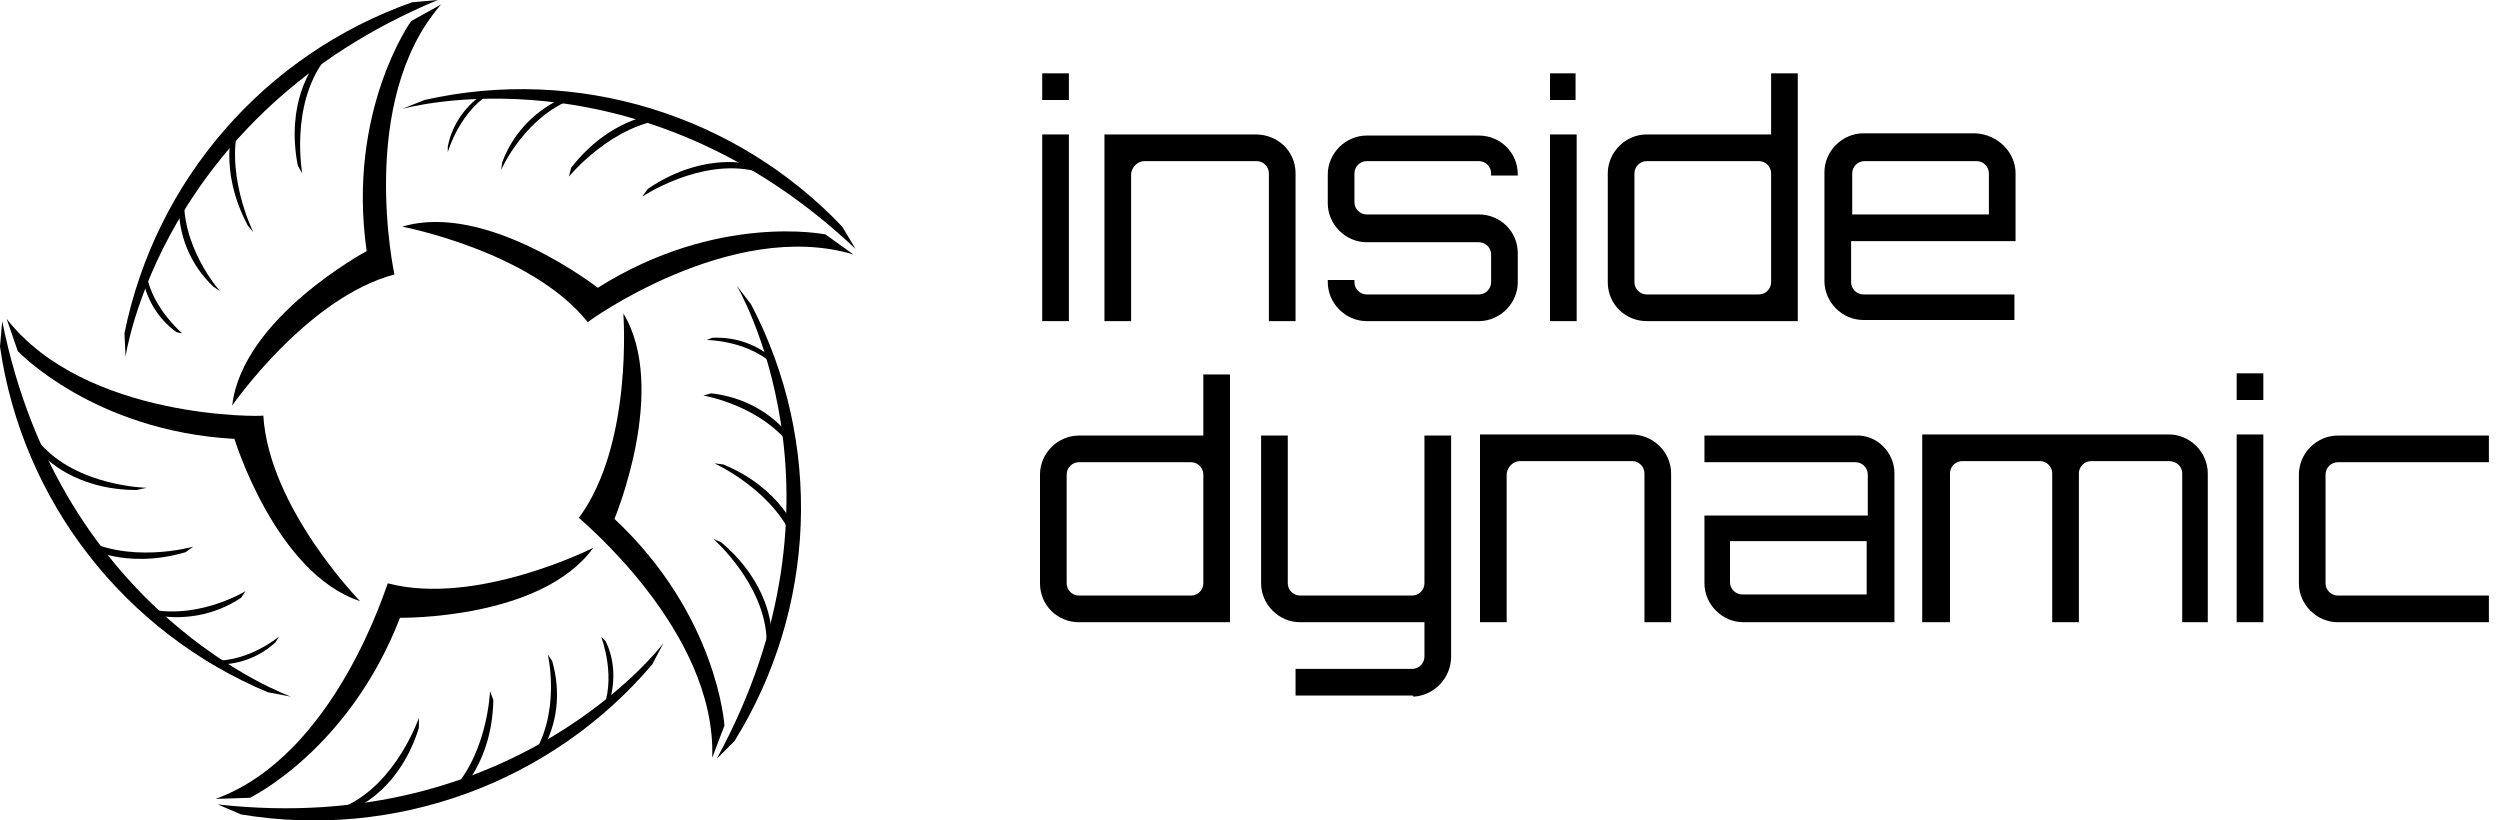 <?xml version="1.0" encoding="utf-8"?>
<!-- Generator: Adobe Illustrator 22.1.0, SVG Export Plug-In . SVG Version: 6.00 Build 0)  -->
<svg version="1.1" id="logo-inside-dynamic" xmlns="http://www.w3.org/2000/svg" xmlns:xlink="http://www.w3.org/1999/xlink"
	 x="0px" y="0px" viewBox="0 0 225 73.8" style="enable-background:new 0 0 225 73.8;" xml:space="preserve">
<style type="text/css">
	.st0{fill:#000;}
	.st1{font-family:'Roboto-Regular';}
	.st2{font-size:10px;}
</style>
<g id="Ebene_1">
	<path id="Path_13" class="st0" d="M19.4,71.9l3.1-0.1c0,0,8.9-4.3,13.5-16.2c0,0,12.7,0.2,17.4-6.3c0,0-10.5,5.3-18.5,3.2
		C34.8,52.6,30.2,68,19.4,71.9z"/>
	<path id="Path_14" class="st0" d="M59.7,57.9c0,0-13.2,17.5-40.1,14.5l2.1,0.9c13.8,2.3,27.9-2.8,37-13.5L59.7,57.9z"/>
	<path id="Path_15" class="st0" d="M37.7,64.6c0,0-2,5.9-6.7,8h1.2c0,0,3.8-1.6,5.5-7.1"/>
	<path id="Path_16" class="st0" d="M44.1,62.2c0,0-0.2,6.2-4.1,9.6l1.2-0.4c0,0,3.1-2.7,3.2-8.4"/>
	<path id="Path_17" class="st0" d="M49.3,58.9c0,0,1.3,5.4-1.6,9.5l1-0.7c1.5-2.5,1.8-5.4,1-8.2"/>
	<path id="Path_18" class="st0" d="M54.1,57.3c0,0,1.5,3.8,0,6.9l0.6-0.6c0.7-1.9,0.7-4.1-0.2-5.9"/>
	<path id="Path_19" class="st0" d="M0.6,28.7l1,2.9c0,0,6.8,7.2,19.5,7.9c0,0,3.7,12.1,11.3,14.6c0,0-8.2-8.4-8.7-16.7
		C23.7,37.5,7.7,37.8,0.6,28.7z"/>
	<path id="Path_20" class="st0" d="M26.2,62.7c0,0-20.7-7.3-26-33.8L0,31.2c2,13.9,11.2,25.7,24.1,31.1L26.2,62.7z"/>
	<path id="Path_21" class="st0" d="M13.2,43.9c0,0-6.2-0.1-9.6-4L3.9,41c0,0,2.7,3.1,8.4,3.1"/>
	<path id="Path_22" class="st0" d="M17.4,49.2c0,0-6,1.7-10.4-1l0.7,1c0,0,3.5,2.1,9,0.5"/>
	<path id="Path_23" class="st0" d="M22.1,53.2c0,0-4.7,2.9-9.5,1.4l1,0.7c2.8,0.6,5.7,0.1,8.1-1.5"/>
	<path id="Path_24" class="st0" d="M25.1,57.3c0,0-3.1,2.6-6.6,2.1l0.7,0.4c2.1,0.1,4.1-0.6,5.6-2"/>
	<path id="Path_25" class="st0" d="M39.7,0.4L37,1.9c0,0-5.8,8.1-4,20.7c0,0-11.2,6-12.1,13.9c0,0,6.7-9.7,14.6-11.8
		C35.5,24.7,32.1,9.1,39.7,0.4z"/>
	<path id="Path_26" class="st0" d="M11.3,32.1c0,0,3.1-21.7,28.1-32.1l-2.3,0.2C23.8,4.9,14,16.2,11.2,30L11.3,32.1z"/>
	<path id="Path_27" class="st0" d="M27.2,15.6c0,0-1.1-6.1,2-10.2l-1,0.6c0,0-2.5,3.2-1.4,8.9"/>
	<path id="Path_28" class="st0" d="M22.8,20.9c0,0-2.8-5.6-1.1-10.4L21,11.4c0,0-1.4,3.8,1.3,8.9"/>
	<path id="Path_29" class="st0" d="M19.8,26.2c0,0-3.7-4.1-3.2-9.1l-0.5,1.1c-0.1,2.9,1,5.6,3.1,7.6"/>
	<path id="Path_30" class="st0" d="M16.4,30c0,0-3.1-2.6-3.3-6l-0.3,0.8c0.3,2,1.4,3.9,3.1,5.1"/>
	<path id="Path_31" class="st0" d="M76.8,22.9l-2.5-1.8c0,0-9.7-2-20.5,4.8c0,0-10-7.8-17.6-5.5c0,0,11.6,2.2,16.7,8.6
		C52.8,29,65.8,19.6,76.8,22.9z"/>
	<path id="Path_32" class="st0" d="M36.2,9.8c0,0,21.1-6,40.8,12.6l-1.2-2C66.2,10.3,51.9,5.9,38.2,9L36.2,9.8z"/>
	<path id="Path_33" class="st0" d="M57.8,17.7c0,0,5.2-3.5,10.2-2.3l-1-0.7c0,0-4-0.9-8.7,2.3"/>
	<path id="Path_34" class="st0" d="M51.2,15.9c0,0,3.9-4.8,9-5.2l-1.2-0.4c0,0-4.1,0.3-7.6,4.8"/>
	<path id="Path_35" class="st0" d="M45.1,15.3c0,0,2.2-5.1,7-6.6l-1.2,0c-2.6,1.1-4.7,3.2-5.7,5.9"/>
	<path id="Path_36" class="st0" d="M40.3,13.7c0,0,1.1-3.9,4.2-5.5l-0.8,0.1c-1.7,1.1-3,2.8-3.4,4.9"/>
	<path id="Path_37" class="st0" d="M64.1,68.2l1.1-2.9c0,0-0.6-9.9-9.9-18.6c0,0,4.9-11.7,0.8-18.5c0,0,0.9,11.8-4,18.4
		C52,46.6,64.5,56.7,64.1,68.2z"/>
	<path id="Path_38" class="st0" d="M66.3,25.7c0,0,11.2,18.8-1.8,42.6l1.6-1.6c7.4-11.9,8-26.9,1.5-39.3L66.3,25.7z"/>
	<path id="Path_39" class="st0" d="M64.2,48.5c0,0,4.7,4.1,4.8,9.2l0.4-1.1c0,0-0.1-4.1-4.5-7.8"/>
	<path id="Path_40" class="st0" d="M64.3,41.7c0,0,5.7,2.6,7.3,7.4l0.1-1.2c0,0-1.3-3.9-6.6-6.1"/>
	<path id="Path_41" class="st0" d="M63.3,35.6c0,0,5.5,0.9,8.2,5l-0.3-1.2c-1.7-2.3-4.4-3.7-7.2-4"/>
	<path id="Path_42" class="st0" d="M63.6,30.6c0,0,4,0,6.4,2.6l-0.3-0.8c-1.5-1.4-3.5-2.1-5.6-2"/>
	<path id="Path_43" class="st0" d="M96.2,6.6V9h-2.4V6.6H96.2z M93.8,12.1h2.4v16.8h-2.4V12.1z"/>
	<path id="Path_44" class="st0" d="M116.6,15.6v13.3h-2.4V15.6c0-0.6-0.5-1.1-1.1-1.1h-10.1c-0.6,0-1.1,0.5-1.2,1.1v13.3h-2.4V12.1
		H113C115,12.1,116.6,13.6,116.6,15.6C116.6,15.6,116.6,15.6,116.6,15.6z"/>
	<path id="Path_45" class="st0" d="M136.6,15.8h-2.4v-0.2c0-0.6-0.5-1.1-1.1-1.1h-10.1c-0.6,0-1.1,0.5-1.1,1.1v2.6
		c0,0.6,0.5,1.1,1.1,1.1h10.1c1.9,0,3.5,1.5,3.5,3.5c0,0,0,0,0,0v2.6c0,1.9-1.6,3.5-3.5,3.5h-10.1c-1.9,0-3.5-1.6-3.5-3.5
		c0,0,0,0,0,0v-0.2h2.4v0.2c0,0.6,0.5,1.1,1.1,1.1h10.1c0.6,0,1.1-0.5,1.1-1.1v-2.5c0-0.6-0.5-1.1-1.1-1.1h-10.1
		c-1.9,0-3.5-1.6-3.5-3.5c0,0,0,0,0,0v-2.6c0-1.9,1.6-3.5,3.5-3.5c0,0,0,0,0,0h10.1c1.9,0,3.5,1.5,3.5,3.5c0,0,0,0,0,0V15.8z"/>
	<path id="Path_46" class="st0" d="M141.8,6.6V9h-2.3V6.6H141.8z M139.5,12.1h2.4v16.8h-2.4V12.1z"/>
	<path id="Path_47" class="st0" d="M161.8,6.6v22.3h-13.6c-1.9,0-3.5-1.5-3.5-3.5c0,0,0,0,0,0v-9.8c0-1.9,1.6-3.5,3.5-3.5
		c0,0,0,0,0,0h11.2V6.6H161.8z M158.3,26.5c0.6,0,1.1-0.5,1.1-1.1v-9.8c0-0.6-0.5-1.1-1.1-1.1h-10.1c-0.6,0-1.1,0.5-1.1,1.1v9.8
		c0,0.6,0.5,1.1,1.1,1.1L158.3,26.5z"/>
	<path id="Path_48" class="st0" d="M181.4,15.6v6.1h-14.8v3.7c0,0.6,0.5,1.1,1.1,1.1h13.6v2.3h-13.6c-1.9,0-3.5-1.6-3.5-3.5
		c0,0,0,0,0,0v-9.8c0-1.9,1.6-3.5,3.5-3.5c0,0,0,0,0,0h10.1C179.8,12.1,181.4,13.7,181.4,15.6C181.4,15.6,181.4,15.6,181.4,15.6
		L181.4,15.6z M179,19.3v-3.7c0-0.6-0.5-1.1-1.1-1.1c0,0,0,0,0,0h-10.1c-0.6,0-1.1,0.5-1.1,1.1v3.7H179z"/>
	<path id="Path_49" class="st0" d="M110.7,33.6V56H97.1c-1.9,0-3.5-1.5-3.5-3.5c0,0,0,0,0,0v-9.8c0-1.9,1.6-3.5,3.5-3.5c0,0,0,0,0,0
		h11.2v-5.5H110.7z M107.2,53.6c0.6,0,1.1-0.5,1.1-1.1v-9.8c0-0.6-0.5-1.1-1.1-1.1H97.1c-0.6,0-1.1,0.5-1.1,1.1v9.8
		c0,0.6,0.5,1.1,1.1,1.1L107.2,53.6z"/>
	<path id="Path_50" class="st0" d="M127.1,62.6h-10.5v-2.4h10.5c0.6,0,1.1-0.5,1.1-1.1V56H117c-1.9,0-3.5-1.6-3.5-3.5c0,0,0,0,0,0
		V39.2h2.4v13.3c0,0.6,0.5,1.1,1.1,1.1h10.1c0.6,0,1.1-0.5,1.1-1.1V39.2h2.4v19.9c0,1.9-1.5,3.5-3.4,3.6
		C127.2,62.6,127.1,62.6,127.1,62.6L127.1,62.6z"/>
	<path id="Path_51" class="st0" d="M150.4,42.6V56H148V42.6c0-0.6-0.5-1.1-1.1-1.1h-10.1c-0.6,0-1.1,0.5-1.2,1.1V56h-2.4V39.1h13.6
		C148.8,39.1,150.4,40.7,150.4,42.6C150.4,42.6,150.4,42.6,150.4,42.6L150.4,42.6z"/>
	<path id="Path_52" class="st0" d="M170.5,42.6V56h-13.6c-1.9,0-3.5-1.6-3.5-3.5c0,0,0,0,0,0v-6.1h14.7v-3.7c0-0.6-0.5-1.1-1.1-1.1
		h-13.6v-2.4H167C168.9,39.1,170.5,40.7,170.5,42.6C170.5,42.6,170.5,42.6,170.5,42.6z M168.1,48.7h-12.4v3.7c0,0.6,0.5,1.1,1.1,1.1
		h11.2V48.7z"/>
	<path id="Path_53" class="st0" d="M198.7,42.6V56h-2.3V42.6c0-0.6-0.5-1.1-1.2-1.1h-7c-0.6,0-1.1,0.5-1.1,1.1V56h-2.4V42.6
		c0-0.6-0.5-1.1-1.1-1.1h-7c-0.6,0-1.1,0.5-1.1,1.1V56H173V39.1h22.2C197.1,39.1,198.7,40.7,198.7,42.6
		C198.7,42.6,198.7,42.6,198.7,42.6L198.7,42.6z"/>
	<path id="Path_54" class="st0" d="M203.7,33.6V36h-2.4v-2.4H203.7z M201.3,39.1h2.4V56h-2.4V39.1z"/>
	<path id="Path_55" class="st0" d="M224,53.6V56h-13.6c-1.9,0-3.5-1.6-3.5-3.5c0,0,0,0,0,0v-9.8c0-1.9,1.6-3.5,3.5-3.5l0,0H224v2.4
		h-13.6c-0.6,0-1.1,0.5-1.1,1.1v9.8c0,0.6,0.5,1.1,1.1,1.1H224z"/>
</g>
</svg>
